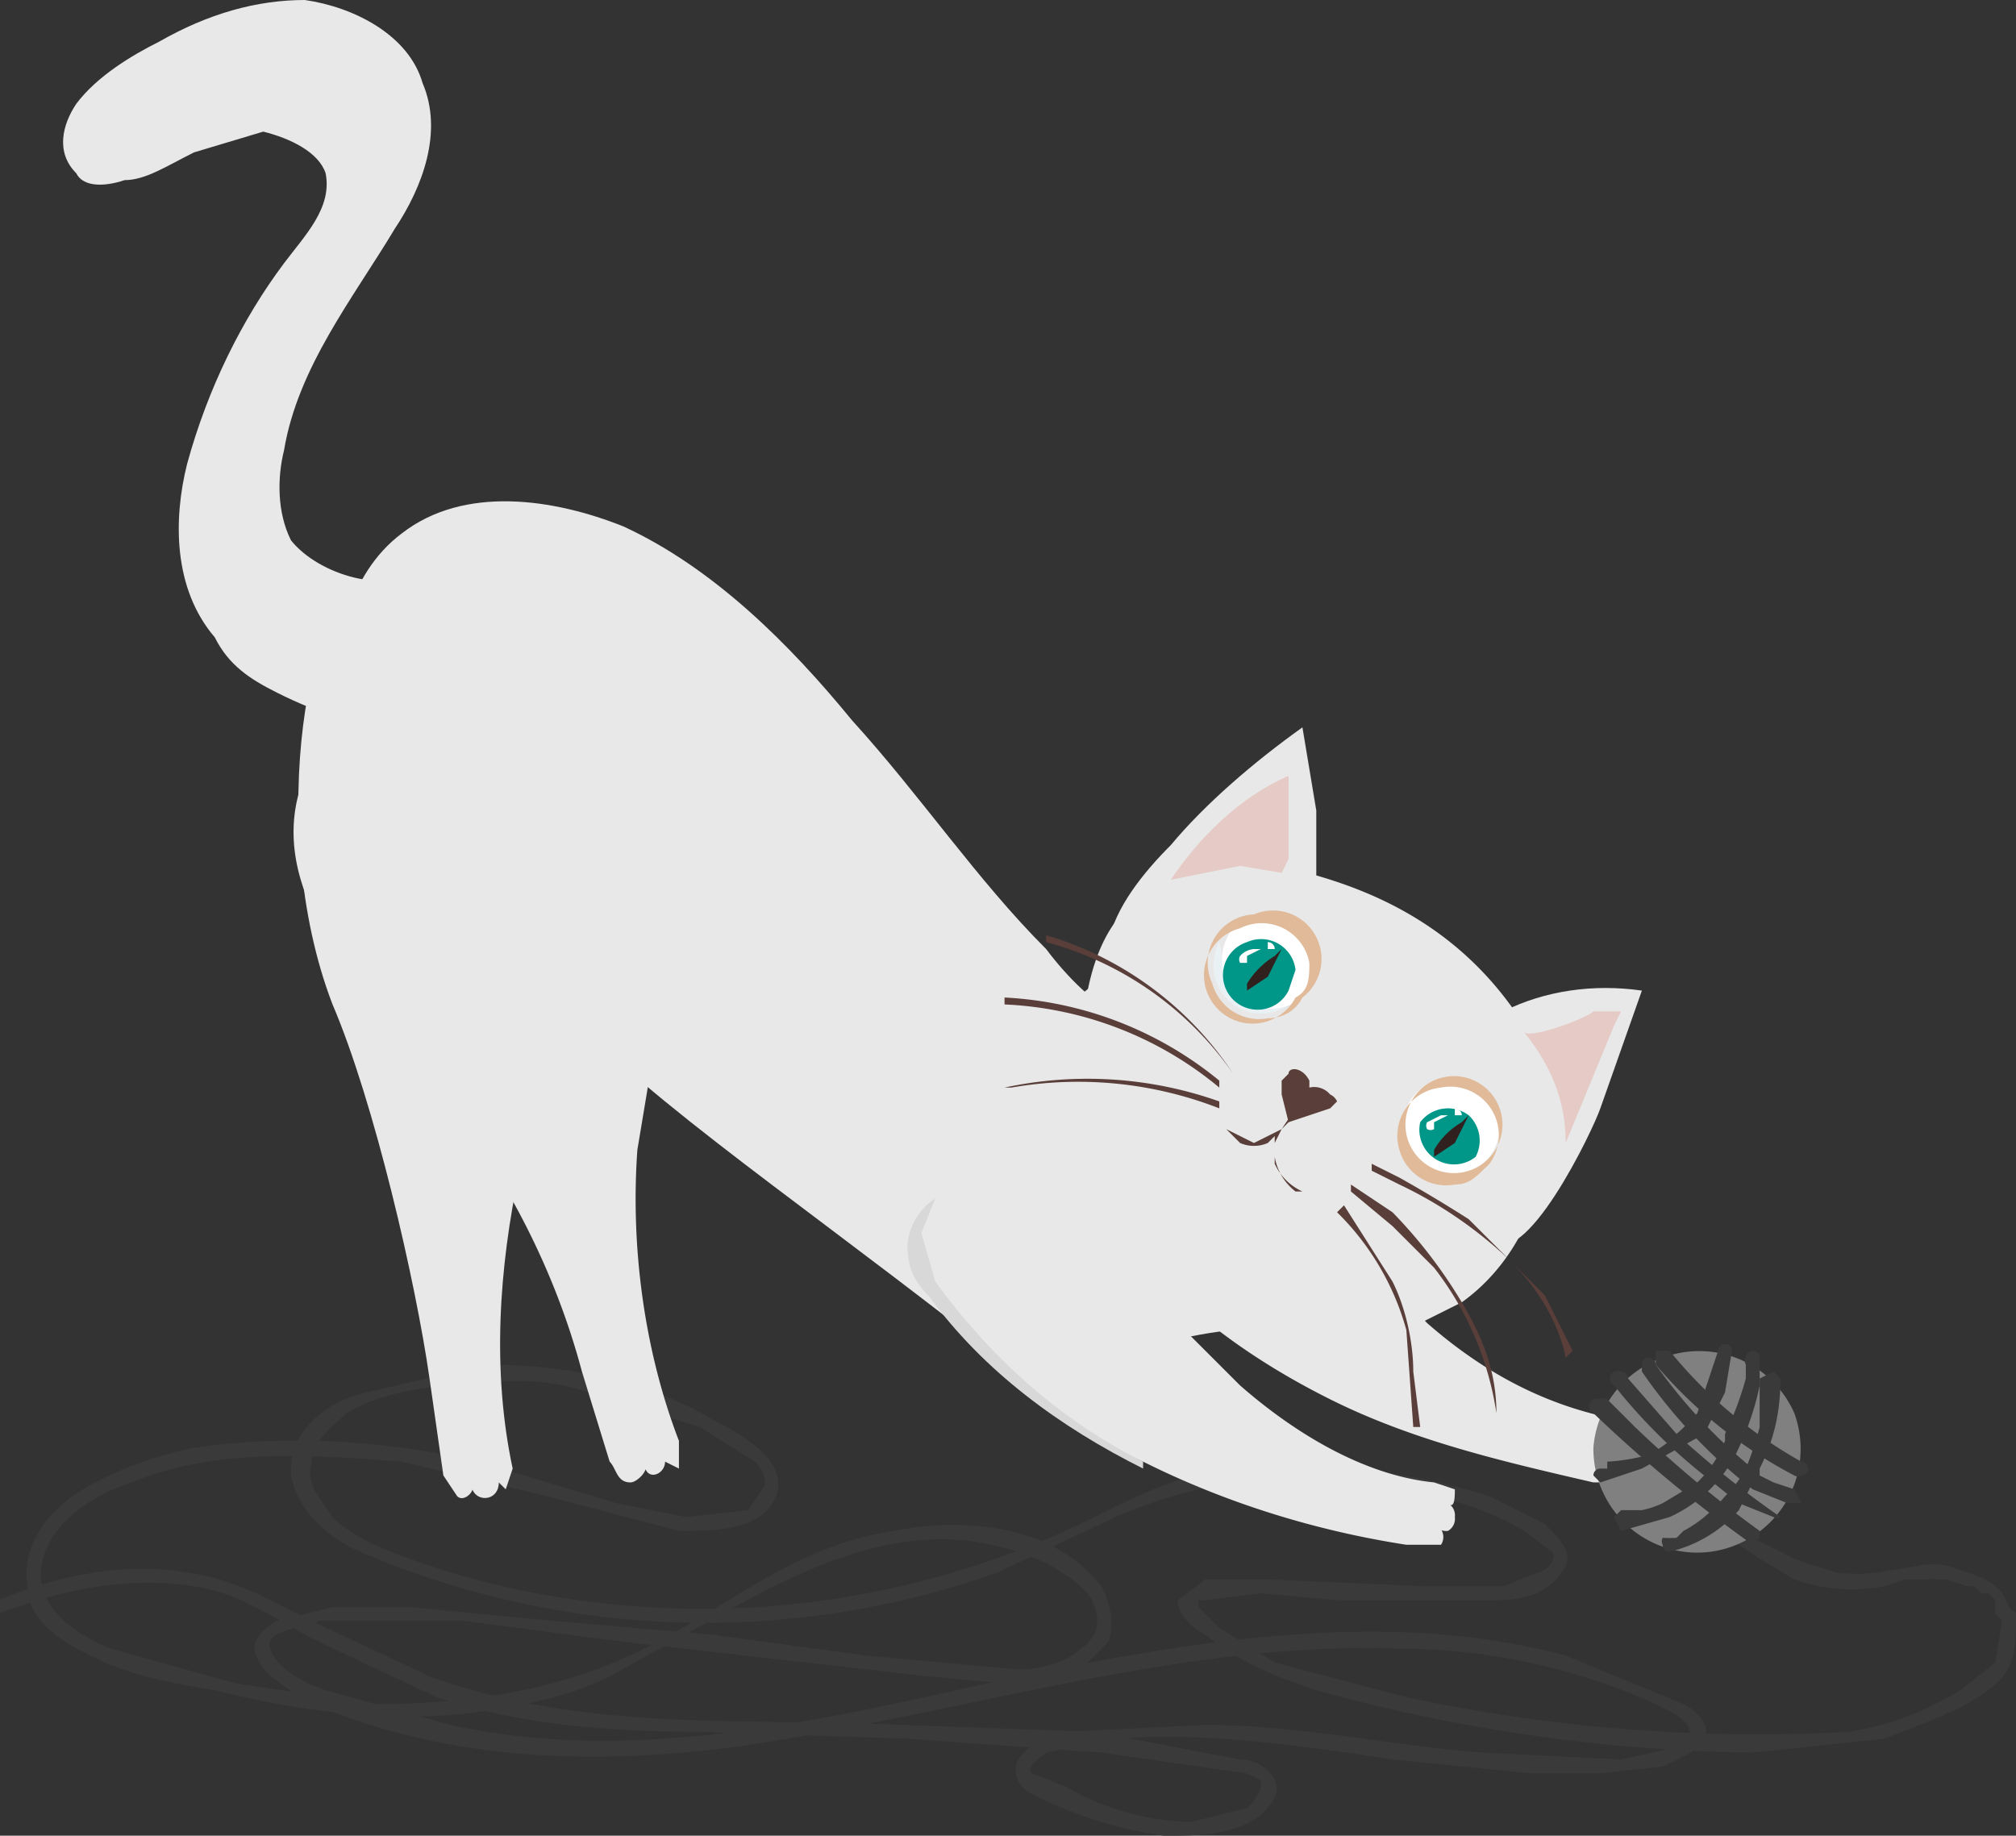 <svg width="291" height="265" fill="none" xmlns="http://www.w3.org/2000/svg"><rect width="100%" height="100%" fill="#333333" stroke="none"/><path d="M291 233c0 5 0 8-4 11s-10 5-15 7l-19 2a248 248 0 01-63-9c-6-2-11-4-16-8-2-1-4-3-4-5l4-3h9l23 1h11l5-2c1 0 3-2 2-3l-4-3c-5-3-11-5-18-6l-20-1c-7 0-14 2-21 5l-17 8a126 126 0 01-92-3c-5-2-10-7-10-12 0-6 6-10 11-11l17-4c11 0 23 2 33 8 4 2 11 6 9 11s-9 5-14 5l-19-5-21-5c-13-1-27-2-39 3-6 2-12 6-13 12s5 10 10 12l18 5 20 3c14 0 27-2 39-8s22-15 36-17c10-2 23-1 30 8 1 2 2 5 1 8l-5 5-10 1-11-1-44-5-23-3H46c-1 1-8 1-7 4s5 5 8 6l18 5c27 6 55-1 82-7 25-5 53-10 79-3l17 7c2 1 4 3 3 5s-4 3-6 4l-9 1h-10l-20-2c-13-2-27-4-40-3l-10 2c-1 1-3 2-2 3l5 2c5 3 12 5 18 5l8-2a6 6 0 002-3v-1l-2-1-21-3-28-2-30-1c-13 0-26-1-38-5l-17-8c-6-3-11-7-18-8-12-2-25 2-35 7-2 1-3-1-1-1 10-6 23-10 35-8 7 1 12 4 18 7l17 8c22 8 45 6 68 7l28 1 21 4c2 0 4 1 5 3s-1 4-2 5c-4 3-9 3-14 3-7-1-13-3-19-6-2-1-3-3-2-5 2-3 5-3 7-4l20-1c13 0 27 3 40 4l20 1 9-2c3-3-2-5-4-6-11-5-24-8-37-8-28-1-55 7-83 12-25 5-52 6-76-5-2-2-5-3-6-6-1-2 1-4 3-5l8-2h11l21 2 23 2 22 3 11 1 11 1c3 0 7-1 9-3 3-2 3-5 1-8-4-4-9-6-14-7-13-3-26 3-37 9l-18 10c-6 3-12 4-18 5-13 2-27 0-39-3-6-1-12-2-18-5-4-2-9-5-9-10-1-6 3-11 8-14s11-5 16-6c14-2 28-1 41 2l20 6 10 2 9-1 2-3c1-1 0-3-1-4l-8-5-16-5c-6-2-12-2-18-1-5 0-12 1-17 4-2 2-5 4-5 7-1 3 1 5 3 8 4 4 11 6 17 8a128 128 0 0093-8c6-3 12-6 19-7a97 97 0 0138 4l8 4c2 2 4 4 3 6-2 4-6 5-10 5h-23l-11-1-8 1h-1s-1 0 0 0v1l3 3 8 5 19 5a242 242 0 0064 5c6-1 11-3 16-6l5-4 1-6c-1-1 2-2 2-1z" fill="#3B3A3B"/><path d="M289 234a6 6 0 00-1-1v-1-1c0 1 0 0 0 0a7 7 0 00-1-1h-1a14 14 0 00-1-1h-1l-3-1h-1c1 0 0 0 0 0a13 13 0 00-2 0h-3l-3 1a25 25 0 01-13-1l-5-3-3-2a27 27 0 00-2-1s-1 0 0 0h-1l-6-2h-2l-1-1a1 1 0 012-1l3 1h4l5 3 6 3a18 18 0 003 1l3 1a24 24 0 006 0l6-1a10 10 0 014 0l3 1c3 1 5 2 6 5l1 1-1 1h-1z" fill="#3B3A3B"/><path d="M184 168l22 23c8 7 17 12 28 14l3 1-2 2a2 2 0 012 1 2 2 0 01-1 2 2 2 0 01-2 0 2 2 0 010 3h-4c-13-3-26-6-38-12s-23-14-31-25l-3-6c0-3 1-6 4-7 8-6 16-2 22 4zM83 100c6 4 11 11 12 19 2 8 2 16 1 23l-4 24c-1 14 1 29 6 42v4l-2-1c0 2-3 3-3 0 1 1-1 3-2 3-2 0-2-2-3-3l-4-13c-4-15-11-28-20-40l-15-20c-5-7-8-15-6-23 2-9 8-14 16-16 8-1 15-4 24 1z" fill="#E8E8E8"/><path d="M151 137c-10-10-18-22-28-33-9-11-20-22-33-28-10-4-23-6-32 1-8 6-10 17-10 27-1 25 10 14 31 39 12 14 33 28 60 49 14 11 29-2 47 0 5 0 11 0 14-3 3-4 1-9-1-14-5-10-15-16-25-23l-4-3-8-2c-4-2-8-6-11-10z" fill="#E8E8E8"/><path d="M42 78c-2-4-2-9-1-13 2-12 10-22 16-32 4-6 7-14 4-21C59 5 51 1 44 0c-7 0-14 2-21 6-4 2-9 5-12 9-2 3-3 7 0 10 1 2 4 2 7 1 3 0 6-2 10-4l10-3c4 1 8 3 9 6 1 5-3 9-6 13-6 8-11 18-14 29-2 8-2 18 4 25 2 4 5 6 9 8 6 3 12 5 18 5s12-2 17-6c2-2 5-5 5-8 1-4 1-7-1-10s-6-4-9-4c-4 0-6 3-9 5-5 4-15 1-19-4zM237 143c-7-1-14 0-20 3l-2 1-2 4v14l1 7 1 7c5 5 15-16 16-19l6-17zM159 183l-3-2-2-4c-6-9-7-22-1-31l5-4c2-2 6-3 9-3 6 0 12 3 17 6 7 4 13 9 16 16 2 4 4 9 3 14 0 5 1 9-2 13-2 3-7 4-11 4-5 1-10 0-15-1-6-2-11-4-16-8z" fill="#E8E8E8"/><path d="M223 167c-1 8-5 16-12 21l-6 3c-5 2-11 0-16-2a51 51 0 01-27-23l-5-11v-12c1-5 3-10 7-13 5-3 10-7 16-6 9 2 28 5 40 24 3 6 4 13 3 19z" fill="#E8E8E8"/><path d="M188 105c-7 5-14 11-19 17-4 4-8 9-9 14-2 5-1 12 4 15 5 4 12 2 16-2l7-10c2-3 2-6 3-10v-12l-2-12z" fill="#E8E8E8"/><path d="M186 112c-7 3-13 9-17 15l10-2 6 1 1-2v-4-8zM226 165c0-6-2-11-6-16 1 1 9-2 10-3h4l-1 2-7 17z" fill="#E5CAC6"/><path d="M216 165a7 7 0 01-12 0l-1-5a7 7 0 007 10 7 7 0 006-5z" fill="#E9F1F4"/><path d="M214 168a7 7 0 01-11-8 7 7 0 1111 8z" fill="#fff"/><path d="M215 168a7 7 0 00-7-11 7 7 0 00-6 9 7 7 0 008 5c2 0 3-1 5-3zm-1 0a7 7 0 01-11-7 7 7 0 1111 7z" fill="#E0BA99"/><path d="M213 167a5 5 0 01-8-5 5 5 0 017-1 5 5 0 011 6z" fill="#009688"/><path d="M207 167l3-2 2-4-1 1a11 11 0 00-4 4v1z" fill="#30211F"/><path d="M206 162a1 1 0 000 1 1 1 0 001 0v-1l2-1h-1l-2 1zM210 161h1a1 1 0 00-1-1v1z" fill="#fff"/><path d="M189 140a7 7 0 01-4 4 7 7 0 01-8-3l-1-5a7 7 0 004 10 7 7 0 009-6z" fill="#E9F1F4"/><path d="M188 144a7 7 0 11-9-11 7 7 0 0110 6 7 7 0 01-1 5z" fill="#fff"/><path d="M188 144a7 7 0 00-7-12 7 7 0 00-6 10 7 7 0 008 5c2 0 4-1 5-3zm-1 0a7 7 0 11-8-10 7 7 0 0110 5c0 2 0 4-2 5z" fill="#E0BA99"/><path d="M186 143a5 5 0 11-6-7 5 5 0 017 4l-1 3z" fill="#009688"/><path d="M180 143l3-2 2-4-1 1a12 12 0 00-4 4v1z" fill="#30211F"/><path d="M179 138a1 1 0 000 1h1v-1l2-1h-1a3 3 0 00-2 1zM183 137h1a1 1 0 00-1-1v1z" fill="#fff"/><path d="M192 158a2 2 0 011 1l-1 1-3 1-3 1-1-4v-2l1-1c0-1 2-1 3 1v1a3 3 0 013 1z" fill="#593E39"/><path d="M177 163l4 2 4-2 2-3v1l-2 2-1 2v3a8 8 0 004 4h-1a8 8 0 01-3-5v-2-1l-1 1a5 5 0 01-4 0l-2-2zM178 155a48 48 0 00-27-19v-1a49 49 0 0127 20c1 0 0 0 0 0zM176 157a52 52 0 00-31-12v-1a53 53 0 0131 12v1zM176 160a56 56 0 00-30-3h-1a57 57 0 0131 2v1zM198 168l4 2a206 206 0 0110 6l11 11 4 8-1 1c-1-5-4-10-8-14a61 61 0 00-16-11l-4-2v-1zM195 171l6 4a70 70 0 0110 13c3 5 5 10 5 16 1 0 0 0 0 0a45 45 0 00-9-21l-6-6-6-5v-1zM194 174l7 11c2 4 3 9 3 13l1 8h-1l-1-14a38 38 0 00-10-17l1-1z" fill="#593E39"/><path d="M157 178l22 22c8 7 18 13 28 14l3 1c0 1 0 3-1 2a2 2 0 011 2 2 2 0 01-1 2 2 2 0 01-2-1 2 2 0 011 3h-5c-13-2-26-6-38-12-12-5-23-14-31-24-1-2-3-4-3-7s2-5 4-7c8-6 16-1 22 5z" fill="#E8E8E8"/><path d="M135 173l-2 5 2 7c8 11 18 20 30 26v1c-12-6-23-14-31-25-2-2-3-4-3-7 0-2 1-5 4-7z" fill="#D8D8D8"/><path d="M76 103c6 5 9 13 10 21 0 7-1 15-4 23l-7 22c-3 14-4 29-1 43l-1 3-1-1c0 3-4 3-4 0 1 1-1 3-2 2l-2-3-2-14c-2-14-8-40-14-54-10-26-3-61 5-61 9 0 16 12 23 19z" fill="#E8E8E8"/><path d="M230 209a15 15 0 0017 15 15 15 0 0012-20 15 15 0 00-19-8 15 15 0 00-10 13z" fill="gray"/><path d="M259 213a67 67 0 01-20-16v-2h2a66 66 0 0019 16 1 1 0 010 2 1 1 0 01-1 0z" fill="#3B3A3B"/><path d="M258 217l-5-2a77 77 0 01-16-17v-1a1 1 0 012 0 76 76 0 0014 15h1v1l2 1 3 1 1 2h-2z" fill="#3B3A3B"/><path d="M256 219l-5-2-5-4a80 80 0 01-13-13 1 1 0 011-2 1 1 0 011 1l7 8a141 141 0 0015 12 1 1 0 01-1 0zM253 223a204 204 0 01-23-19 1 1 0 011-2 1 1 0 011 0l4 4a168 168 0 0018 15v1l-1 1z" fill="#3B3A3B"/><path d="M257 199c0 5-1 9-3 13l-3 6a19 19 0 01-10 6 1 1 0 01-1-1 1 1 0 010-1 18 18 0 002 0l1-1a18 18 0 003-2 26 26 0 003-3 17 17 0 003-4 47 47 0 002-6v-7l2-1 1 1z" fill="#3B3A3B"/><path d="M254 196v4a40 40 0 01-3 9 20 20 0 01-10 10l-7 2-1-2 1-1h3a13 13 0 003-1l5-3a17 17 0 004-6v-1a47 47 0 003-8v-2a1 1 0 010-1 1 1 0 012 0z" fill="#3B3A3B"/><path d="M250 195l-1 6-3 6-9 5-6 2-1-1a1 1 0 011-1h1v-1a27 27 0 006-1 19 19 0 003-2h1v-1a15 15 0 002-2 13 13 0 001-1l1-3 2-6a1 1 0 012 0z" fill="#3B3A3B"/></svg>